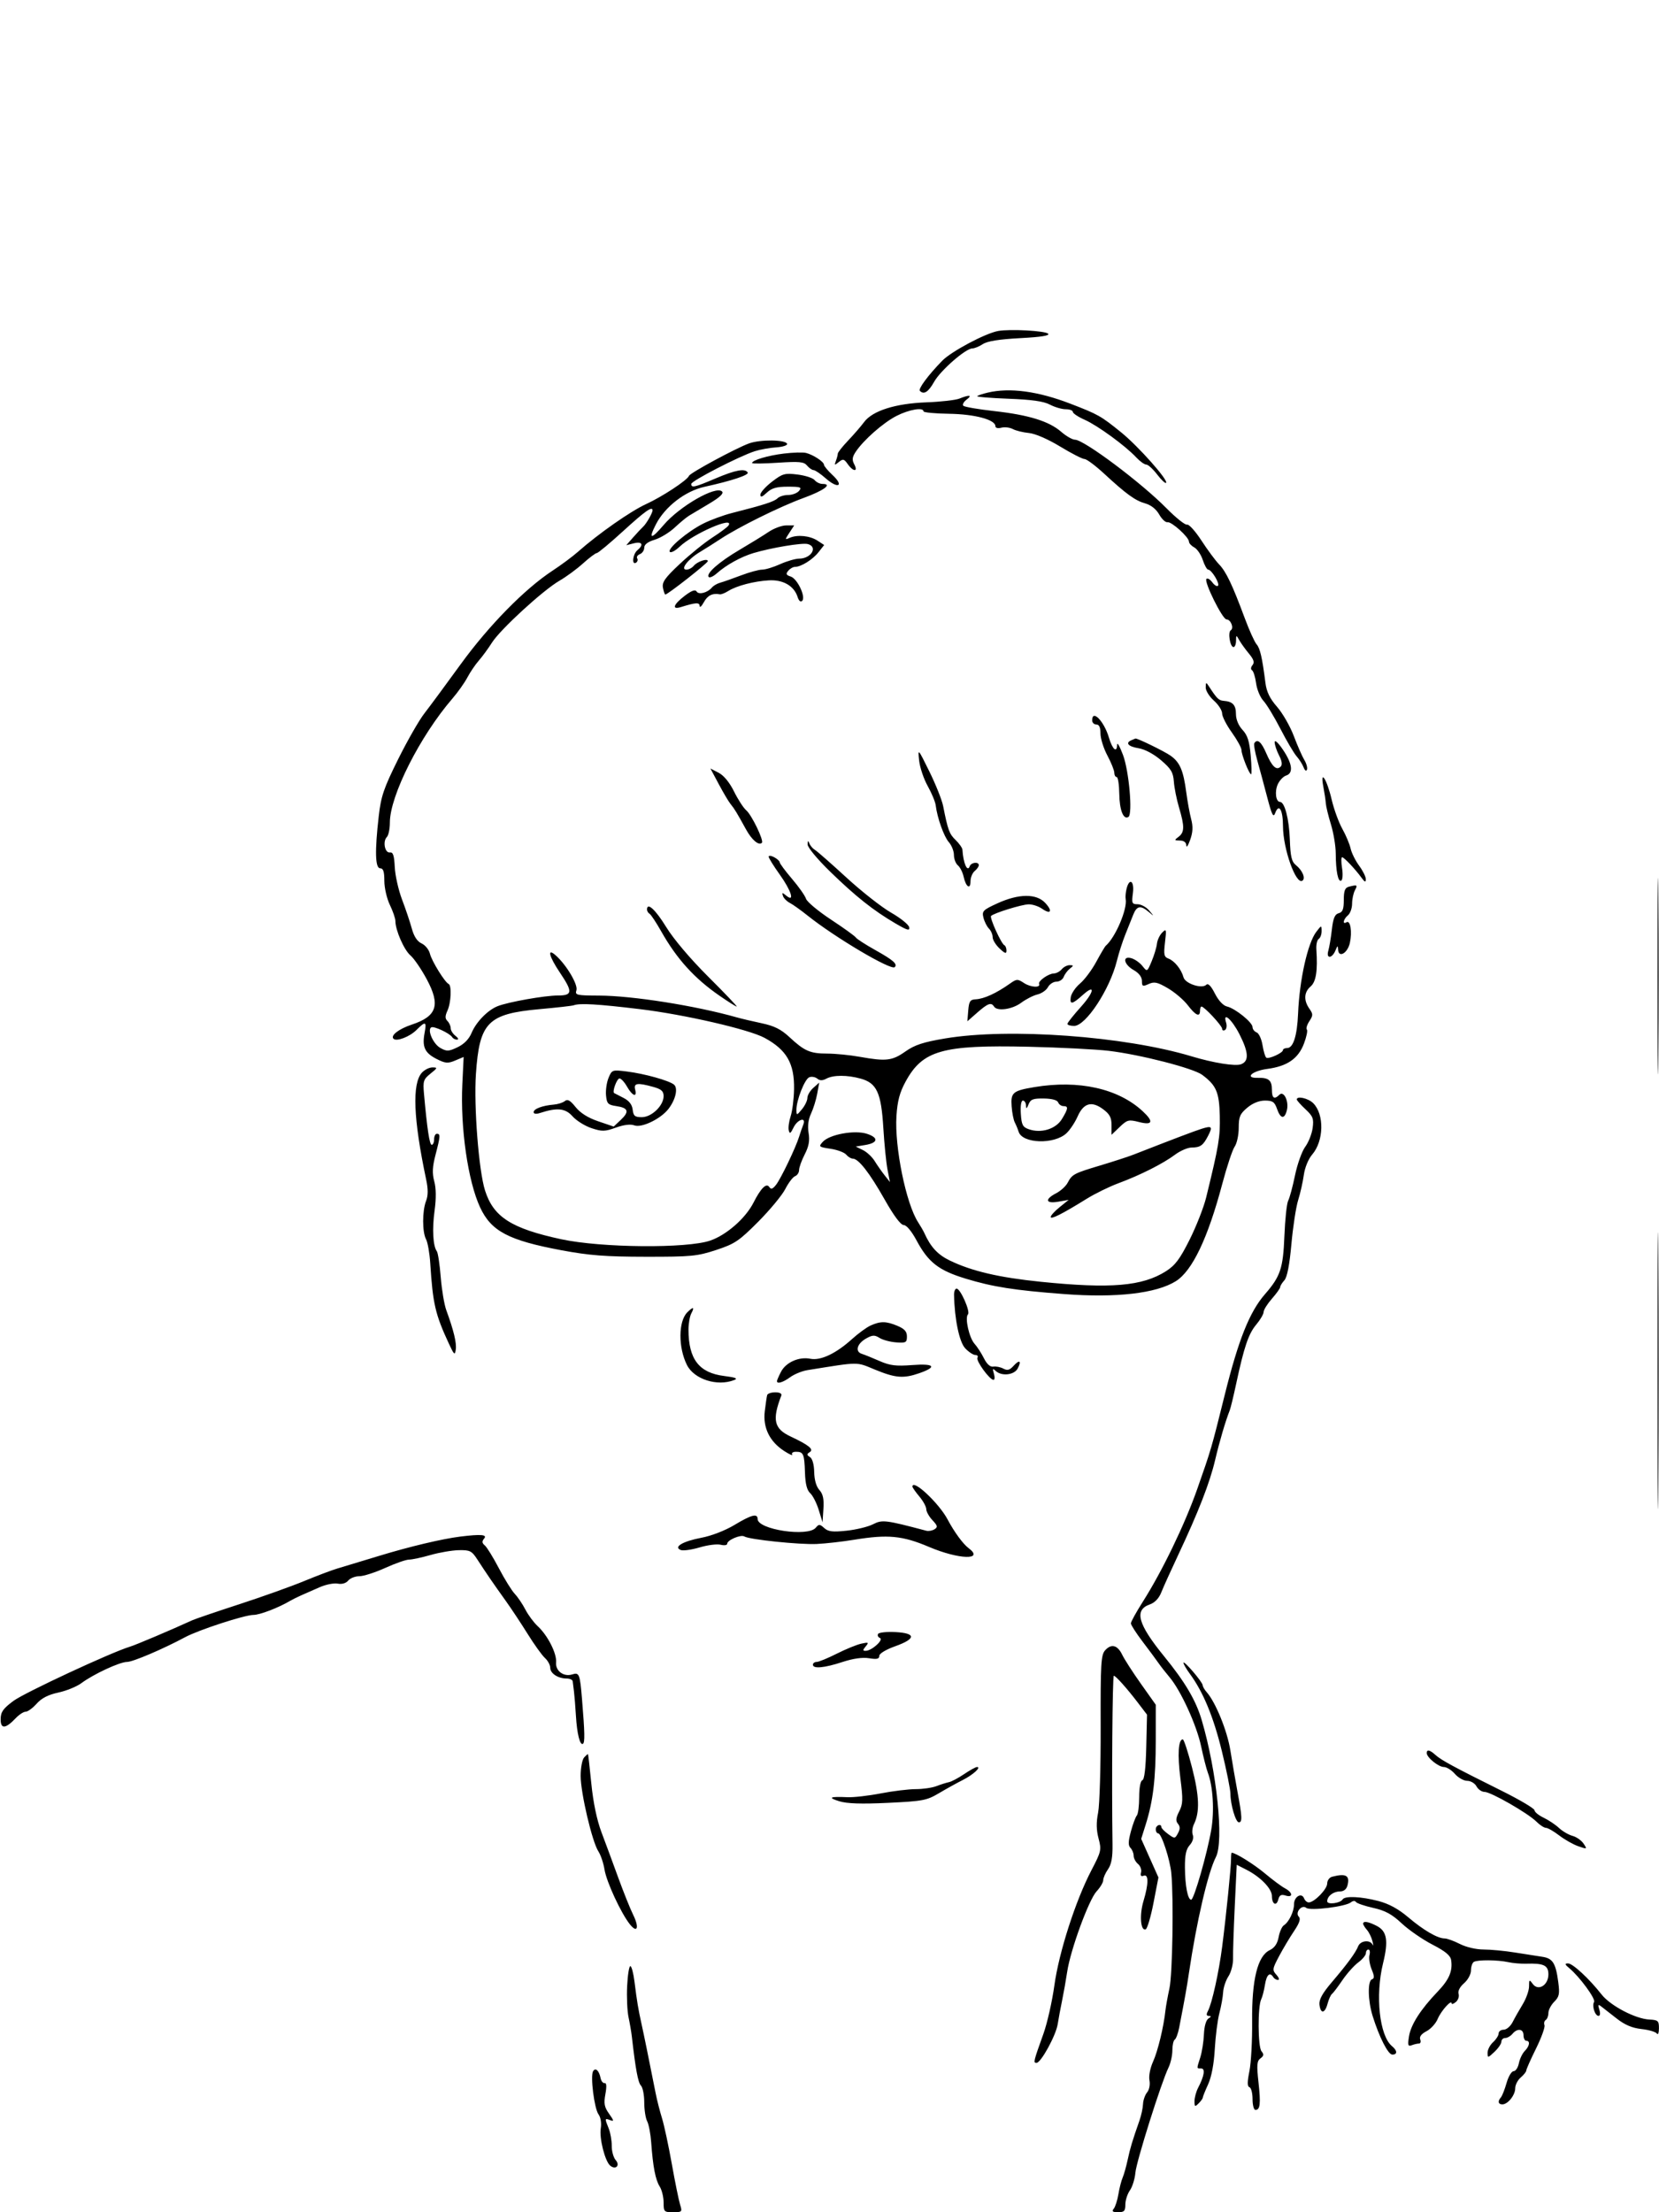 <svg id="svg" version="1.1" width="600" height="800" xmlns="http://www.w3.org/2000/svg"><path d="M361.000 119.692 C 356.396 120.512,344.058 127.077,340.761 130.462 C 335.656 135.704,331.989 140.656,332.692 141.358 C 334.146 142.812,335.753 141.784,337.845 138.062 C 340.166 133.933,349.255 126.000,351.666 126.000 C 352.438 126.000,354.146 125.296,355.460 124.434 C 357.087 123.368,361.396 122.682,368.972 122.282 C 376.534 121.883,379.769 121.369,379.075 120.675 C 378.010 119.610,365.334 118.921,361.000 119.692 M357.199 141.986 C 355.384 142.416,353.677 142.989,353.407 143.259 C 353.137 143.529,358.223 143.949,364.708 144.193 C 373.127 144.508,377.415 145.116,379.700 146.317 C 381.461 147.243,384.048 148.000,385.450 148.000 C 386.853 148.000,388.000 148.429,388.000 148.953 C 388.000 149.477,389.933 150.762,392.297 151.807 C 396.955 153.868,407.033 161.220,410.924 165.398 C 412.258 166.829,413.892 168.000,414.556 168.000 C 415.219 168.000,416.986 169.605,418.482 171.566 C 419.978 173.527,421.434 174.899,421.718 174.615 C 422.634 173.699,411.680 161.375,405.496 156.365 C 398.145 150.410,397.189 149.869,387.178 146.009 C 375.395 141.464,365.186 140.095,357.199 141.986 M347.000 144.137 C 345.625 144.692,340.225 145.306,335.000 145.500 C 323.812 145.917,315.534 148.548,312.500 152.652 C 311.400 154.140,308.813 157.131,306.750 159.299 C 304.688 161.467,303.000 163.600,303.000 164.039 C 303.000 164.477,302.691 165.661,302.313 166.668 C 301.701 168.298,301.817 168.344,303.357 167.091 C 304.880 165.851,305.271 165.941,306.601 167.841 C 308.560 170.638,310.451 170.712,308.964 167.933 C 308.106 166.329,308.209 165.330,309.425 163.473 C 312.214 159.218,319.379 152.892,324.217 150.415 C 328.762 148.088,333.999 147.197,334.000 148.750 C 334.001 149.162,338.163 149.561,343.250 149.634 C 352.549 149.770,360.000 151.770,360.000 154.130 C 360.000 154.768,360.911 154.995,362.162 154.668 C 363.351 154.357,365.212 154.578,366.298 155.159 C 367.384 155.741,370.003 156.383,372.118 156.587 C 374.409 156.807,378.975 158.785,383.412 161.479 C 387.508 163.965,391.476 166.000,392.228 166.000 C 392.981 166.000,396.155 168.363,399.282 171.250 C 407.404 178.750,410.576 181.043,414.258 182.072 C 416.266 182.634,418.159 184.143,419.231 186.037 C 420.183 187.720,421.533 188.983,422.231 188.844 C 423.685 188.555,430.000 194.263,430.000 195.866 C 430.000 196.451,430.864 197.392,431.920 197.957 C 432.976 198.522,434.361 200.563,434.997 202.492 C 435.634 204.422,436.518 206.000,436.963 206.000 C 438.181 206.000,441.257 211.076,440.498 211.835 C 440.134 212.199,439.203 211.630,438.429 210.571 C 437.654 209.512,436.708 208.959,436.326 209.341 C 435.349 210.318,442.125 224.000,443.586 224.000 C 445.127 224.000,446.365 227.156,445.125 227.923 C 443.988 228.626,444.865 234.000,446.117 234.000 C 446.602 234.000,447.014 232.988,447.030 231.750 C 447.060 229.563,447.092 229.556,448.190 231.500 C 448.812 232.600,450.386 234.788,451.690 236.362 C 453.452 238.490,453.783 239.557,452.981 240.523 C 452.355 241.277,452.286 242.059,452.817 242.387 C 453.319 242.697,453.979 244.806,454.283 247.074 C 454.587 249.341,455.768 252.189,456.907 253.401 C 458.046 254.613,460.821 259.182,463.074 263.553 C 465.327 267.924,467.965 272.400,468.936 273.500 C 469.907 274.600,471.046 276.400,471.467 277.500 C 471.916 278.671,472.418 279.007,472.679 278.311 C 472.925 277.657,472.495 276.082,471.723 274.811 C 470.951 273.540,469.235 269.634,467.910 266.130 C 466.584 262.627,463.866 257.894,461.869 255.612 C 459.263 252.635,458.077 250.198,457.665 246.982 C 456.480 237.707,455.733 234.456,454.450 232.992 C 453.723 232.163,451.792 227.888,450.159 223.492 C 445.637 211.319,443.444 206.734,440.860 204.046 C 439.562 202.696,436.700 198.828,434.500 195.449 C 432.300 192.071,429.964 189.492,429.309 189.717 C 428.653 189.943,425.278 187.251,421.809 183.734 C 412.674 174.477,392.043 159.031,388.785 159.011 C 387.841 159.005,385.591 157.715,383.785 156.145 C 379.379 152.316,372.027 150.045,359.537 148.655 C 353.832 148.020,348.823 147.158,348.405 146.740 C 347.988 146.321,348.513 145.323,349.573 144.521 C 351.790 142.844,350.629 142.670,347.000 144.137 M270.888 160.356 C 266.118 162.091,249.588 171.019,249.182 172.080 C 248.579 173.652,239.491 179.635,233.637 182.311 C 228.030 184.876,216.441 192.992,209.000 199.566 C 207.075 201.267,202.952 204.328,199.838 206.368 C 189.783 212.956,176.752 226.233,166.577 240.257 C 161.292 247.540,155.395 255.525,153.472 258.000 C 151.549 260.475,147.267 267.958,143.958 274.628 C 138.783 285.058,137.806 287.928,136.978 295.128 C 135.519 307.815,135.690 314.000,137.500 314.000 C 138.613 314.000,139.000 315.172,139.000 318.548 C 139.000 321.050,139.900 324.959,141.000 327.236 C 142.100 329.513,143.000 332.135,143.000 333.062 C 143.000 336.375,146.126 343.527,148.434 345.496 C 149.726 346.598,152.380 350.476,154.333 354.113 C 159.355 363.466,158.034 367.500,148.959 370.514 C 144.235 372.083,141.139 374.472,142.311 375.644 C 143.417 376.750,148.155 374.936,150.632 372.459 C 153.906 369.185,154.345 369.347,153.558 373.544 C 152.614 378.575,153.614 380.763,157.846 382.922 C 161.061 384.562,161.950 384.640,164.616 383.519 L 167.685 382.229 167.211 392.056 C 166.450 407.868,169.232 427.159,173.639 436.623 C 177.656 445.249,183.898 448.542,203.000 452.116 C 213.115 454.008,218.934 454.458,233.500 454.477 C 249.976 454.498,252.135 454.291,259.000 452.034 C 265.748 449.815,267.273 448.791,274.212 441.819 C 278.454 437.557,282.861 432.232,284.007 429.986 C 285.153 427.740,286.745 425.651,287.545 425.344 C 288.345 425.037,289.000 424.029,289.000 423.104 C 289.000 422.180,289.915 419.640,291.034 417.461 C 292.529 414.550,292.901 412.495,292.439 409.710 C 292.027 407.226,292.332 404.812,293.322 402.710 C 294.154 400.944,295.160 397.700,295.558 395.500 L 296.283 391.500 294.141 393.405 C 292.964 394.453,292.000 396.090,292.000 397.044 C 292.000 397.998,291.115 399.841,290.033 401.139 C 288.134 403.420,288.065 403.429,288.033 401.428 C 287.978 397.974,291.030 390.202,292.693 389.564 C 293.551 389.235,294.843 389.454,295.563 390.052 C 296.496 390.827,297.446 390.832,298.870 390.069 C 301.406 388.712,306.421 388.711,311.302 390.067 C 317.094 391.675,318.699 395.173,319.468 407.870 C 319.822 413.716,320.504 420.516,320.984 422.980 L 321.856 427.460 319.905 424.980 C 318.832 423.616,317.216 421.301,316.312 419.835 C 315.409 418.370,313.506 416.598,312.085 415.899 L 309.500 414.627 312.921 414.064 C 317.563 413.299,317.859 411.439,313.564 410.021 C 309.136 408.560,300.020 410.216,297.566 412.927 C 295.987 414.672,296.121 414.791,300.372 415.429 C 302.828 415.797,305.378 416.751,306.041 417.549 C 306.703 418.347,307.781 419.000,308.435 419.000 C 310.488 419.000,314.508 424.161,319.925 433.750 C 323.255 439.646,325.758 443.001,326.825 443.003 C 327.833 443.006,329.695 445.236,331.500 448.605 C 335.728 456.493,339.485 459.417,349.198 462.377 C 359.053 465.381,366.873 466.608,384.875 467.973 C 403.709 469.402,418.174 467.736,425.241 463.323 C 431.193 459.605,436.827 447.808,442.055 428.114 C 443.717 421.851,445.735 415.789,446.539 414.641 C 447.342 413.494,448.000 410.445,448.000 407.866 C 448.000 403.858,448.447 402.802,451.077 400.589 C 453.037 398.940,455.360 398.000,457.479 398.000 C 460.275 398.000,460.971 398.478,461.850 401.000 C 463.127 404.661,464.569 404.855,465.416 401.479 C 466.221 398.273,464.296 394.304,462.707 395.893 C 460.863 397.737,460.000 397.153,460.000 394.059 C 460.000 390.660,458.825 389.672,454.914 389.783 C 449.971 389.924,452.729 387.294,458.300 386.555 C 465.528 385.596,469.504 382.866,471.577 377.438 C 472.518 374.973,472.997 372.664,472.641 372.308 C 472.285 371.951,472.687 370.600,473.536 369.305 C 474.925 367.185,474.925 366.731,473.539 364.753 C 471.437 361.751,471.608 358.780,474.000 356.732 C 475.974 355.042,476.596 351.034,476.079 343.350 C 475.962 341.618,476.347 339.904,476.933 339.541 C 477.520 339.179,477.990 337.896,477.978 336.691 C 477.956 334.527,477.933 334.530,476.071 336.952 C 472.943 341.022,469.979 354.290,469.470 366.500 C 469.136 374.526,467.724 379.000,465.525 379.000 C 464.686 379.000,463.996 379.337,463.992 379.750 C 463.982 380.750,458.917 383.066,457.991 382.494 C 457.590 382.247,456.971 380.217,456.613 377.984 C 456.256 375.751,455.297 373.668,454.482 373.355 C 453.667 373.042,453.000 372.178,453.000 371.436 C 453.000 369.720,446.733 364.665,443.757 363.980 C 442.389 363.665,440.668 361.821,439.386 359.294 C 437.977 356.517,436.939 355.461,436.272 356.128 C 434.699 357.701,428.653 355.717,428.032 353.424 C 427.257 350.563,424.781 347.473,422.613 346.663 C 420.980 346.053,420.809 345.262,421.339 340.789 C 421.905 336.006,421.829 335.742,420.316 337.255 C 419.417 338.155,418.567 339.961,418.428 341.269 C 418.288 342.577,417.435 345.415,416.532 347.574 C 414.893 351.492,414.886 351.495,413.195 349.356 C 412.263 348.178,410.488 346.910,409.250 346.539 C 405.803 345.507,406.367 348.733,409.994 350.797 C 411.908 351.886,412.990 353.303,412.994 354.729 C 412.999 356.727,413.252 356.842,415.437 355.847 C 417.484 354.914,418.599 355.161,422.403 357.390 C 424.894 358.850,428.126 361.610,429.585 363.522 C 432.413 367.230,434.000 367.941,434.000 365.500 C 434.000 364.675,434.240 364.000,434.533 364.000 C 435.546 364.000,442.000 370.937,442.000 372.026 C 442.000 372.626,442.468 372.829,443.041 372.475 C 443.613 372.121,443.791 370.916,443.436 369.798 C 442.124 365.663,445.503 368.595,448.250 373.974 C 451.618 380.569,451.785 383.774,448.817 384.872 C 446.729 385.644,438.832 384.378,431.000 382.015 C 406.723 374.689,364.923 371.651,341.813 375.531 C 333.902 376.860,330.822 377.872,327.446 380.251 C 322.669 383.618,320.458 383.878,311.000 382.181 C 307.425 381.540,302.108 381.012,299.184 381.008 C 292.987 380.999,290.935 380.104,285.500 375.039 C 282.481 372.226,280.029 371.000,275.500 370.041 C 272.200 369.342,268.150 368.388,266.500 367.920 C 251.556 363.685,228.760 360.075,216.683 360.032 C 208.485 360.002,207.908 359.867,208.468 358.102 C 209.100 356.110,204.958 349.082,201.087 345.578 C 197.748 342.557,198.485 345.762,202.500 351.724 C 207.207 358.713,207.090 360.000,201.750 360.000 C 197.016 360.000,183.789 362.347,179.970 363.863 C 176.380 365.289,172.203 369.578,170.550 373.536 C 169.614 375.776,167.844 377.583,165.488 378.707 C 162.254 380.249,161.585 380.277,159.254 378.967 C 156.670 377.515,154.440 372.464,155.966 371.521 C 156.879 370.957,162.678 373.670,163.539 375.063 C 163.858 375.578,164.654 375.986,165.309 375.968 C 165.967 375.951,165.716 375.341,164.750 374.608 C 163.788 373.877,163.000 372.632,163.000 371.840 C 163.000 371.048,162.472 369.872,161.827 369.227 C 160.930 368.330,160.930 367.449,161.827 365.480 C 163.136 362.608,163.410 356.349,162.250 355.833 C 160.879 355.224,156.136 347.540,155.486 344.875 C 155.134 343.432,153.780 341.765,152.477 341.171 C 150.898 340.452,149.717 338.659,148.937 335.796 C 148.293 333.433,146.703 328.707,145.404 325.293 C 144.105 321.879,142.921 316.601,142.771 313.564 C 142.563 309.317,142.154 308.094,141.000 308.271 C 139.182 308.549,138.347 304.253,139.915 302.685 C 140.512 302.088,141.000 299.735,141.000 297.457 C 141.000 287.801,151.889 266.220,163.627 252.613 C 165.578 250.351,168.008 246.925,169.027 245.000 C 170.045 243.075,171.918 240.313,173.189 238.862 C 174.460 237.411,176.601 234.486,177.946 232.362 C 180.977 227.576,196.475 213.375,202.360 209.992 C 204.760 208.612,208.587 205.799,210.864 203.742 C 213.142 201.684,215.383 200.000,215.843 200.000 C 216.304 200.000,220.621 196.400,225.438 192.000 C 233.350 184.774,236.000 182.908,236.000 184.566 C 236.000 185.520,233.738 189.441,232.576 190.500 C 231.973 191.050,230.359 192.774,228.990 194.331 L 226.500 197.163 229.250 196.473 C 232.275 195.714,232.911 196.999,230.500 199.000 C 228.841 200.377,228.398 204.490,230.016 203.490 C 230.575 203.144,230.772 202.440,230.453 201.924 C 230.134 201.408,230.577 200.716,231.437 200.386 C 232.296 200.056,233.000 199.005,233.000 198.051 C 233.000 196.914,234.291 195.928,236.750 195.189 C 238.813 194.569,242.075 192.591,244.000 190.793 C 245.925 188.996,248.249 187.069,249.164 186.512 C 250.080 185.956,253.379 183.984,256.495 182.131 C 260.364 179.830,261.836 178.436,261.136 177.736 C 258.920 175.520,245.755 183.087,239.970 189.903 C 235.455 195.221,234.394 195.102,237.231 189.596 C 240.519 183.214,247.831 177.574,254.804 176.042 C 264.586 173.892,270.979 171.775,270.420 170.870 C 269.457 169.312,266.021 169.944,258.840 173.000 C 251.205 176.249,250.000 176.523,250.000 175.009 C 250.000 173.917,267.442 164.935,273.000 163.164 C 274.925 162.551,278.412 161.926,280.748 161.775 C 283.085 161.624,284.850 161.050,284.670 160.500 C 284.170 158.972,274.956 158.876,270.888 160.356 M283.500 164.023 C 277.704 164.723,272.000 166.422,272.000 167.448 C 272.000 167.722,276.169 167.673,281.265 167.338 C 289.115 166.822,290.738 166.979,291.888 168.365 C 292.634 169.264,293.693 170.000,294.240 170.000 C 294.788 170.000,296.785 171.360,298.678 173.022 C 303.105 176.909,305.372 175.789,301.121 171.815 C 299.404 170.211,298.000 168.523,298.000 168.064 C 298.000 166.998,294.103 164.437,291.500 163.793 C 290.400 163.521,286.800 163.624,283.500 164.023 M279.193 174.205 C 276.887 175.978,275.000 178.085,275.000 178.888 C 275.000 179.963,275.611 179.775,277.314 178.174 C 279.091 176.506,280.863 176.000,284.937 176.000 C 289.542 176.000,290.080 176.199,289.000 177.500 C 288.315 178.325,286.550 179.000,285.078 179.000 C 283.605 179.000,281.858 179.542,281.196 180.204 C 280.016 181.384,276.286 182.588,264.731 185.521 C 261.558 186.327,256.833 188.072,254.231 189.399 C 248.478 192.333,241.215 198.509,242.260 199.577 C 242.679 200.005,244.254 199.174,245.760 197.731 C 250.699 193.003,265.673 186.484,263.493 190.012 C 263.149 190.568,260.535 192.526,257.684 194.363 C 254.833 196.201,249.529 200.490,245.897 203.895 C 240.494 208.961,239.379 210.533,239.764 212.543 C 240.022 213.894,240.409 215.000,240.623 215.000 C 241.494 215.000,256.000 203.610,256.000 202.926 C 256.000 201.789,252.210 203.042,250.910 204.608 C 250.275 205.374,249.080 206.000,248.256 206.000 C 245.914 206.000,248.800 202.222,253.122 199.630 C 255.075 198.458,258.434 196.335,260.586 194.912 C 267.100 190.603,282.119 183.179,290.510 180.120 C 297.996 177.391,301.234 175.000,297.444 175.000 C 296.496 175.000,295.221 174.377,294.610 173.615 C 294.000 172.853,291.224 171.949,288.443 171.606 C 283.813 171.035,283.033 171.254,279.193 174.205 M277.988 192.352 C 276.070 193.646,271.307 196.580,267.404 198.874 C 260.026 203.209,255.171 207.504,256.333 208.667 C 256.704 209.038,258.019 208.437,259.254 207.332 C 262.619 204.323,268.011 201.340,272.500 200.004 C 279.039 198.059,290.120 196.219,292.129 196.744 C 295.915 197.734,293.435 201.984,289.050 202.022 C 287.647 202.034,284.538 202.934,282.141 204.022 C 279.743 205.110,276.812 206.000,275.627 206.000 C 274.441 206.000,271.003 206.938,267.986 208.084 C 264.969 209.231,261.600 210.413,260.500 210.712 C 259.400 211.011,258.050 211.788,257.500 212.440 C 255.880 214.358,252.732 215.185,251.938 213.900 C 251.435 213.086,250.124 213.566,247.608 215.485 C 243.521 218.603,242.855 220.588,246.250 219.536 C 251.650 217.862,253.000 217.782,253.040 219.133 C 253.062 219.885,253.751 219.262,254.572 217.750 C 255.899 215.304,257.682 214.433,260.366 214.920 C 260.843 215.007,262.193 214.472,263.366 213.732 C 266.382 211.830,272.712 210.172,278.098 209.872 C 283.242 209.586,287.192 211.879,288.465 215.889 C 288.914 217.303,289.557 217.843,290.122 217.278 C 291.516 215.884,288.381 209.256,285.964 208.489 C 284.311 207.964,284.131 207.547,285.070 206.416 C 285.716 205.637,286.813 205.000,287.508 205.000 C 289.714 205.000,293.906 202.390,296.024 199.696 L 298.072 197.093 295.666 195.517 C 292.941 193.732,288.411 193.268,285.626 194.488 C 283.820 195.279,283.815 195.212,285.491 192.655 L 287.230 190.000 284.353 190.000 C 282.771 190.000,279.907 191.058,277.988 192.352 M436.059 248.585 C 436.026 249.731,437.350 251.872,439.000 253.342 C 440.650 254.813,442.000 256.911,442.000 258.005 C 442.000 259.100,443.575 262.188,445.500 264.867 C 447.425 267.547,449.000 270.418,449.000 271.247 C 449.000 272.965,451.794 280.000,452.476 280.000 C 452.723 280.000,452.659 276.962,452.334 273.250 C 451.880 268.057,451.197 265.911,449.372 263.945 C 447.923 262.385,447.000 260.170,447.000 258.254 C 447.000 254.972,445.830 253.690,442.618 253.453 C 440.800 253.320,440.108 252.652,437.309 248.337 C 436.180 246.596,436.115 246.609,436.059 248.585 M395.000 260.500 C 395.000 261.325,395.675 262.000,396.500 262.000 C 397.526 262.000,398.000 263.029,398.000 265.258 C 398.000 267.050,399.125 270.629,400.500 273.212 C 401.875 275.795,403.000 278.604,403.000 279.454 C 403.000 280.304,403.386 281.000,403.858 281.000 C 404.331 281.000,404.756 283.736,404.803 287.081 C 404.887 292.977,406.301 296.550,408.110 295.432 C 409.701 294.448,408.331 278.795,406.146 273.000 C 405.005 269.975,404.056 268.288,404.036 269.250 C 403.970 272.438,402.336 271.065,401.060 266.750 C 399.297 260.789,395.000 256.357,395.000 260.500 M409.250 267.662 C 406.859 268.627,408.023 269.980,411.759 270.578 C 414.028 270.940,417.250 272.655,419.886 274.903 C 423.523 278.004,424.302 279.301,424.541 282.654 C 424.699 284.869,425.541 289.084,426.414 292.022 C 428.445 298.860,428.412 300.967,426.250 302.608 C 424.629 303.838,424.666 303.939,426.750 303.968 C 428.197 303.989,429.016 304.625,429.044 305.750 C 429.068 306.712,429.693 305.803,430.434 303.728 C 431.418 300.969,431.516 298.955,430.800 296.228 C 430.261 294.178,429.462 289.800,429.025 286.500 C 427.974 278.563,426.715 275.640,423.319 273.254 C 421.012 271.633,411.065 266.795,410.623 267.079 C 410.555 267.122,409.938 267.385,409.250 267.662 M461.000 268.399 C 461.000 269.334,461.713 271.479,462.585 273.165 C 463.640 275.204,463.836 276.564,463.172 277.228 C 461.656 278.744,460.030 277.237,457.953 272.390 C 456.178 268.251,454.721 267.024,453.645 268.766 C 453.384 269.187,453.869 271.999,454.721 275.016 C 455.573 278.032,457.192 284.040,458.320 288.367 C 459.974 294.714,460.525 295.812,461.176 294.053 C 462.539 290.369,463.999 292.816,464.015 298.809 C 464.037 306.941,468.651 319.952,470.999 318.501 C 472.270 317.715,471.096 314.811,468.735 312.905 C 467.131 311.610,466.708 309.866,466.486 303.619 C 466.222 296.179,464.616 290.000,462.946 290.000 C 461.424 290.000,460.936 286.235,462.121 283.634 C 462.771 282.207,464.135 280.774,465.152 280.452 C 467.839 279.599,467.409 276.157,463.982 271.100 C 462.234 268.520,461.000 267.403,461.000 268.399 M332.417 275.038 C 332.685 277.534,334.079 281.679,335.516 284.250 C 336.953 286.820,338.255 289.953,338.409 291.212 C 338.971 295.784,341.382 302.548,343.170 304.564 C 344.176 305.700,345.000 307.782,345.000 309.192 C 345.000 310.602,345.646 312.291,346.436 312.947 C 347.225 313.602,348.160 315.452,348.513 317.058 C 349.331 320.785,351.000 321.875,351.000 318.681 C 351.000 317.341,351.675 315.685,352.500 315.000 C 353.325 314.315,354.000 313.360,354.000 312.878 C 354.000 311.524,351.224 311.840,350.720 313.250 C 349.886 315.586,348.375 312.183,348.074 307.290 C 348.033 306.625,346.929 305.050,345.621 303.790 C 343.328 301.583,342.824 300.211,341.102 291.500 C 340.667 289.300,338.426 283.675,336.121 279.000 C 331.973 270.586,331.936 270.546,332.417 275.038 M259.977 283.617 C 261.651 286.753,263.561 289.971,264.221 290.766 C 265.583 292.407,266.535 293.970,269.795 299.913 C 271.917 303.782,274.430 305.904,275.555 304.778 C 276.335 303.998,271.861 294.714,269.905 293.051 C 268.901 292.198,266.912 289.137,265.486 286.248 C 263.863 282.961,261.778 280.419,259.913 279.455 L 256.934 277.915 259.977 283.617 M478.605 284.500 C 479.024 286.700,479.425 289.400,479.497 290.500 C 479.569 291.600,480.402 295.030,481.348 298.123 C 482.294 301.215,483.078 305.940,483.089 308.623 C 483.118 315.073,483.946 319.152,485.084 318.448 C 485.590 318.135,485.721 316.106,485.374 313.940 C 485.028 311.773,485.034 310.000,485.388 310.000 C 486.085 310.000,490.123 314.272,492.478 317.500 C 493.616 319.061,493.943 319.158,493.968 317.944 C 493.986 317.089,492.899 314.896,491.552 313.071 C 490.206 311.246,488.818 308.447,488.467 306.850 C 488.116 305.253,486.761 302.036,485.456 299.700 C 484.151 297.365,482.414 292.586,481.596 289.082 C 479.893 281.781,477.346 277.879,478.605 284.500 M599.468 353.000 C 599.468 384.625,599.595 397.562,599.749 381.750 C 599.904 365.937,599.904 340.062,599.749 324.250 C 599.595 308.437,599.468 321.375,599.468 353.000 M292.079 305.342 C 292.034 306.398,295.521 310.613,300.250 315.219 C 309.422 324.152,315.871 329.268,323.827 333.922 C 328.143 336.448,329.091 336.712,328.822 335.316 C 328.640 334.369,325.700 331.998,322.289 330.047 C 318.877 328.096,311.602 322.380,306.121 317.343 C 300.641 312.307,295.512 307.807,294.725 307.343 C 293.937 306.880,293.038 305.825,292.726 305.000 C 292.290 303.849,292.140 303.929,292.079 305.342 M278.000 309.802 C 278.000 310.282,279.800 313.188,282.000 316.260 C 286.196 322.120,287.548 326.523,284.337 323.872 C 282.912 322.696,282.745 322.714,283.166 324.000 C 283.437 324.825,284.540 325.950,285.618 326.500 C 286.697 327.050,289.586 329.106,292.039 331.068 C 301.960 339.004,322.292 351.041,323.588 349.746 C 324.695 348.638,323.069 347.211,316.535 343.557 C 312.989 341.574,309.828 339.531,309.510 339.017 C 309.193 338.502,305.155 335.594,300.538 332.553 C 295.920 329.513,291.856 326.121,291.505 325.017 C 291.155 323.912,288.873 320.671,286.434 317.814 C 283.995 314.957,282.000 312.271,282.000 311.845 C 282.000 311.419,281.100 310.589,280.000 310.000 C 278.900 309.411,278.000 309.322,278.000 309.802 M407.444 321.366 C 407.118 322.667,406.969 324.354,407.114 325.116 C 407.795 328.698,403.406 339.006,399.924 342.000 C 399.604 342.275,398.049 344.900,396.467 347.833 C 394.886 350.766,392.237 354.306,390.581 355.699 C 388.925 357.093,387.421 359.345,387.239 360.704 C 386.876 363.415,387.822 363.211,391.679 359.744 C 396.216 355.665,395.740 358.732,391.017 364.000 C 388.305 367.025,386.067 369.837,386.043 370.250 C 386.019 370.663,387.111 371.000,388.468 371.000 C 392.696 371.000,401.371 357.809,403.924 347.500 C 404.605 344.750,405.975 340.475,406.970 338.000 C 407.964 335.525,409.268 332.262,409.867 330.750 C 411.132 327.559,412.522 327.309,415.421 329.750 C 417.498 331.498,417.498 331.498,415.595 329.250 C 414.547 328.012,412.678 327.000,411.440 327.000 C 409.393 327.000,409.239 326.640,409.727 323.000 C 410.317 318.597,408.471 317.275,407.444 321.366 M487.750 320.689 C 486.425 321.036,486.000 322.193,486.000 325.457 C 486.000 328.806,485.589 329.874,484.154 330.250 C 482.755 330.615,482.158 332.039,481.690 336.116 C 481.351 339.077,480.779 342.512,480.420 343.750 C 480.012 345.157,480.197 346.000,480.916 346.000 C 481.547 346.000,482.471 344.988,482.969 343.750 C 483.705 341.917,483.885 341.838,483.937 343.323 C 484.050 346.579,487.358 344.770,488.195 340.994 C 489.091 336.949,488.386 332.643,486.971 333.518 C 485.410 334.483,485.855 332.365,487.500 331.000 C 488.325 330.315,489.000 328.431,489.000 326.812 C 489.000 325.193,489.466 322.998,490.035 321.934 C 491.084 319.975,490.888 319.869,487.750 320.689 M360.765 326.656 C 355.486 329.066,355.082 329.480,355.684 331.877 C 356.043 333.309,356.936 335.079,357.669 335.812 C 358.401 336.544,359.000 337.932,359.000 338.897 C 359.000 339.862,360.125 341.708,361.500 343.000 C 363.468 344.849,364.000 345.010,364.000 343.758 C 364.000 342.883,363.663 342.017,363.250 341.833 C 362.136 341.338,357.823 331.844,358.435 331.232 C 359.488 330.178,369.568 327.064,372.027 327.033 C 373.418 327.015,375.584 327.721,376.842 328.602 C 380.056 330.853,380.805 329.486,377.996 326.496 C 374.798 323.091,368.446 323.150,360.765 326.656 M234.000 328.941 C 234.000 329.459,234.422 330.143,234.939 330.462 C 235.455 330.781,237.333 333.620,239.112 336.771 C 244.752 346.759,251.112 353.786,260.195 360.064 C 263.327 362.229,266.137 364.000,266.438 364.000 C 266.740 364.000,262.129 359.163,256.191 353.250 C 249.678 346.763,243.632 339.628,240.948 335.259 C 237.028 328.877,234.000 326.124,234.000 328.941 M384.000 350.500 C 383.315 351.325,382.023 352.014,381.128 352.032 C 379.203 352.069,375.368 354.778,375.803 355.793 C 376.440 357.280,372.789 357.092,370.381 355.514 C 368.020 353.967,367.696 353.978,365.290 355.681 C 360.288 359.221,355.897 361.228,352.817 361.383 C 350.868 361.481,350.449 362.122,350.180 365.415 L 349.860 369.330 353.465 366.165 C 357.280 362.816,358.498 362.379,359.500 364.000 C 360.616 365.806,366.072 365.046,369.317 362.631 C 371.068 361.329,373.725 359.973,375.221 359.619 C 376.718 359.266,378.421 358.082,379.006 356.988 C 379.592 355.895,380.969 355.000,382.067 355.000 C 383.164 355.000,384.358 354.212,384.719 353.250 C 385.081 352.288,386.079 350.952,386.938 350.282 C 388.347 349.183,388.340 349.060,386.872 349.032 C 385.977 349.014,384.685 349.675,384.000 350.500 M231.500 364.944 C 247.525 366.879,270.845 372.253,276.504 375.315 C 284.506 379.645,287.337 384.563,287.178 393.858 C 287.118 397.380,286.570 401.773,285.960 403.622 C 285.349 405.471,285.033 407.775,285.255 408.742 C 285.582 410.160,285.917 409.969,286.991 407.750 C 288.464 404.704,291.710 403.780,290.503 406.750 C 290.112 407.712,289.448 409.625,289.029 411.000 C 287.807 415.002,282.381 426.317,280.637 428.500 C 279.412 430.032,278.841 430.202,278.195 429.226 C 277.177 427.687,275.151 429.704,272.539 434.858 C 269.665 440.528,262.810 446.562,256.910 448.617 C 248.524 451.536,217.482 451.266,203.000 448.148 C 184.958 444.263,178.471 440.116,175.419 430.518 C 173.150 423.381,171.327 400.061,172.124 388.360 C 173.395 369.699,176.423 366.622,195.178 364.934 C 201.405 364.374,206.950 363.745,207.500 363.537 C 209.674 362.713,216.187 363.095,231.500 364.944 M401.000 380.011 C 412.359 381.358,431.581 386.297,434.793 388.695 C 439.907 392.513,440.957 394.971,441.153 403.576 C 441.326 411.208,440.820 414.235,436.234 433.000 C 435.360 436.575,432.667 443.453,430.249 448.284 C 426.729 455.319,425.022 457.594,421.677 459.715 C 413.121 465.138,401.696 466.100,376.402 463.526 C 361.365 461.996,351.534 459.704,343.572 455.872 C 339.184 453.760,336.584 450.978,334.348 446.000 C 333.978 445.175,332.943 443.375,332.049 442.000 C 327.680 435.282,323.496 414.761,324.214 403.571 C 324.561 398.161,325.380 395.073,327.499 391.178 C 333.677 379.828,340.756 377.817,372.000 378.533 C 383.275 378.792,396.325 379.457,401.000 380.011 M152.578 387.914 C 148.987 391.882,149.494 404.614,154.115 426.500 C 154.866 430.054,154.857 432.314,154.086 434.315 C 152.686 437.943,152.690 445.552,154.092 448.172 C 154.692 449.294,155.374 453.202,155.607 456.856 C 156.542 471.543,157.412 475.282,162.388 486.000 C 164.241 489.990,164.518 490.223,164.834 488.054 C 165.183 485.658,164.111 481.195,161.408 473.798 C 160.664 471.762,159.757 466.362,159.393 461.798 C 159.028 457.234,158.397 453.050,157.991 452.500 C 156.594 450.611,156.254 444.491,157.174 437.783 C 157.778 433.375,157.738 429.740,157.056 427.209 C 156.266 424.272,156.373 421.986,157.509 417.627 C 159.270 410.868,159.325 410.000,158.000 410.000 C 157.450 410.000,157.000 410.900,157.000 412.000 C 157.000 413.100,156.612 414.000,156.138 414.000 C 155.346 414.000,154.486 408.323,153.337 395.500 C 152.931 390.963,153.149 390.292,155.695 388.255 C 158.262 386.201,158.322 386.010,156.405 386.005 C 155.253 386.002,153.531 386.861,152.578 387.914 M220.089 389.786 C 219.410 391.423,219.001 394.279,219.178 396.131 C 219.463 399.118,219.888 399.557,222.921 400.000 C 227.269 400.636,227.697 401.997,224.494 405.006 L 221.949 407.397 216.355 405.495 C 212.654 404.237,209.885 402.496,208.171 400.348 C 206.229 397.914,205.261 397.368,204.299 398.167 C 203.594 398.752,201.775 399.333,200.258 399.458 C 196.191 399.793,193.000 400.991,193.000 402.184 C 193.000 402.822,193.882 402.947,195.250 402.503 C 201.535 400.464,204.454 400.758,207.070 403.695 C 208.471 405.267,211.557 407.194,213.928 407.976 C 217.742 409.235,218.757 409.212,222.753 407.775 C 225.625 406.742,228.046 406.447,229.404 406.963 C 232.050 407.969,238.974 404.630,241.770 401.000 C 244.369 397.625,245.297 393.487,243.740 392.216 C 241.941 390.748,233.069 388.277,226.766 387.490 C 221.418 386.822,221.300 386.862,220.089 389.786 M226.797 392.994 C 228.731 396.394,230.496 397.003,229.710 394.000 C 229.102 391.675,230.541 391.467,236.250 393.053 C 239.199 393.871,240.000 394.587,240.000 396.401 C 240.000 399.832,235.674 404.000,232.114 404.000 C 229.614 404.000,229.082 403.561,228.816 401.282 C 228.603 399.445,227.527 398.066,225.500 397.032 C 223.850 396.189,222.333 395.408,222.130 395.297 C 221.327 394.855,223.102 390.000,224.066 390.000 C 224.631 390.000,225.860 391.347,226.797 392.994 M374.150 393.123 C 366.301 394.428,365.510 395.091,365.869 400.066 C 366.037 402.399,366.553 405.026,367.015 405.904 C 367.476 406.782,368.100 408.294,368.401 409.265 C 369.741 413.584,381.296 413.949,385.701 409.811 C 386.974 408.615,388.780 405.904,389.715 403.785 C 391.875 398.889,394.783 398.040,398.921 401.100 C 401.339 402.888,402.000 404.127,402.000 406.875 L 402.000 410.374 404.946 407.552 C 407.681 404.932,408.183 404.803,411.946 405.758 C 416.889 407.013,417.350 405.624,413.250 401.830 C 404.388 393.630,390.161 390.462,374.150 393.123 M382.700 398.660 C 382.983 399.397,383.841 400.000,384.607 400.000 C 386.468 400.000,386.361 400.896,384.044 404.696 C 381.847 408.298,376.550 409.928,372.098 408.371 C 369.865 407.590,369.457 406.797,369.195 402.731 C 369.012 399.887,369.311 398.000,369.945 398.000 C 370.525 398.000,371.029 398.788,371.063 399.750 C 371.114 401.139,371.307 401.054,371.998 399.339 C 372.723 397.542,373.654 397.191,377.527 397.249 C 380.444 397.293,382.378 397.820,382.700 398.660 M469.000 397.599 C 469.000 397.928,470.408 399.513,472.129 401.120 C 474.861 403.673,475.192 404.533,474.738 407.914 C 474.453 410.043,473.245 413.102,472.054 414.713 C 470.863 416.324,469.198 420.977,468.355 425.054 C 467.511 429.131,466.401 433.251,465.888 434.210 C 465.375 435.169,464.758 440.944,464.517 447.044 C 464.059 458.652,463.069 461.611,457.504 468.000 C 451.915 474.419,447.906 484.454,442.923 504.500 C 438.082 523.979,438.040 524.122,432.988 538.500 C 428.488 551.307,420.320 568.217,413.298 579.260 C 410.934 582.978,409.000 586.485,409.000 587.053 C 409.000 587.621,410.913 590.599,413.250 593.670 C 415.587 596.742,418.157 600.210,418.961 601.378 C 419.764 602.545,421.572 604.859,422.978 606.519 C 427.061 611.343,432.798 623.901,434.401 631.523 C 435.213 635.386,436.312 639.690,436.843 641.088 C 438.707 645.989,439.235 654.949,438.063 661.744 C 436.566 670.415,431.799 687.000,430.803 687.000 C 429.571 687.000,428.596 681.969,428.546 675.358 C 428.512 670.833,428.967 668.699,430.274 667.252 C 431.330 666.084,431.782 664.596,431.391 663.577 C 431.030 662.636,431.216 660.883,431.805 659.683 C 433.957 655.297,433.766 649.534,431.129 639.251 C 429.683 633.614,428.171 629.001,427.769 629.001 C 426.158 628.999,425.813 634.581,426.901 643.063 C 427.892 650.796,427.833 652.423,426.461 655.075 C 425.262 657.394,425.151 658.477,426.007 659.508 C 426.841 660.513,426.846 661.419,426.027 662.950 C 424.951 664.959,424.833 664.970,422.489 663.264 C 421.154 662.294,420.049 661.163,420.031 660.750 C 419.970 659.294,418.000 660.021,418.000 661.500 C 418.000 662.325,418.398 663.000,418.885 663.000 C 420.064 663.000,423.166 672.478,423.631 677.500 C 424.494 686.809,424.051 713.914,422.953 719.000 C 422.300 722.025,421.645 725.644,421.497 727.042 C 420.875 732.925,418.736 741.775,417.027 745.533 C 415.974 747.851,415.416 750.723,415.715 752.288 C 416.014 753.852,415.653 755.713,414.868 756.659 C 414.115 757.566,413.449 759.476,413.387 760.904 C 413.325 762.332,412.762 764.962,412.137 766.750 C 409.480 774.346,408.759 776.739,407.847 781.000 C 407.317 783.475,406.492 786.400,406.014 787.500 C 405.535 788.600,404.846 791.300,404.482 793.500 C 404.119 795.700,403.356 798.063,402.788 798.750 C 402.007 799.695,402.395 800.000,404.378 800.000 C 406.578 800.000,407.000 799.553,407.000 797.223 C 407.000 795.695,407.739 793.389,408.643 792.099 C 409.547 790.809,410.441 787.930,410.630 785.702 C 410.973 781.658,419.994 753.032,422.616 747.669 C 423.377 746.112,424.000 743.326,424.000 741.478 C 424.000 739.630,424.389 737.877,424.865 737.583 C 425.341 737.289,426.059 735.350,426.460 733.274 C 428.638 722.015,429.181 718.973,429.993 713.500 C 432.758 694.863,436.873 677.166,439.748 671.550 C 442.699 665.786,440.079 640.532,434.606 622.000 C 432.505 614.884,428.624 608.302,421.043 599.000 C 411.486 587.272,410.094 582.209,415.874 580.194 C 417.653 579.574,419.147 578.001,419.992 575.860 C 420.721 574.012,423.463 567.941,426.086 562.369 C 433.411 546.808,437.530 536.226,439.464 528.000 C 441.058 521.223,443.175 514.023,444.757 510.000 C 445.082 509.175,446.117 504.900,447.059 500.500 C 449.926 487.099,451.538 482.338,454.328 479.022 C 455.798 477.276,457.000 475.222,457.000 474.458 C 457.000 473.694,458.350 471.532,460.000 469.653 C 461.650 467.774,463.000 465.881,463.000 465.447 C 463.000 465.013,463.680 463.906,464.512 462.987 C 465.514 461.879,466.371 457.470,467.053 449.908 C 467.619 443.634,468.717 436.475,469.494 434.000 C 470.271 431.525,471.194 427.429,471.545 424.897 C 471.915 422.226,473.185 419.129,474.571 417.516 C 478.805 412.589,478.998 402.998,474.944 398.944 C 473.152 397.152,469.000 396.212,469.000 397.599 M434.500 408.227 C 431.921 409.046,424.592 411.828,410.000 417.527 C 408.075 418.279,402.675 420.039,398.000 421.438 C 388.360 424.324,387.747 424.649,386.120 427.740 C 385.471 428.971,383.604 430.671,381.970 431.515 C 377.723 433.712,378.148 435.372,382.750 434.566 L 386.500 433.910 383.250 436.528 C 381.462 437.967,380.000 439.571,380.000 440.093 C 380.000 441.109,384.173 439.001,393.000 433.526 C 396.025 431.650,401.200 429.114,404.500 427.891 C 412.352 424.981,420.652 420.796,424.944 417.580 C 426.839 416.161,429.539 414.993,430.944 414.985 C 434.104 414.966,435.118 414.248,436.920 410.752 C 438.661 407.373,438.318 407.014,434.500 408.227 M599.477 495.500 C 599.477 540.050,599.599 558.421,599.750 536.325 C 599.900 514.228,599.900 477.778,599.750 455.325 C 599.600 432.871,599.477 450.950,599.477 495.500 M345.044 468.250 C 345.215 477.007,346.944 485.311,349.066 487.571 C 350.322 488.907,351.972 490.000,352.733 490.000 C 353.495 490.000,353.843 490.445,353.507 490.988 C 352.863 492.031,357.917 499.000,359.317 499.000 C 359.767 499.000,359.829 497.988,359.455 496.750 C 358.900 494.914,359.017 494.730,360.088 495.750 C 362.199 497.761,366.780 497.280,368.046 494.914 C 369.563 492.079,368.720 491.547,366.535 493.962 C 365.152 495.489,364.322 495.707,362.863 494.927 C 361.826 494.372,360.197 494.049,359.243 494.209 C 358.121 494.397,356.922 493.329,355.847 491.181 C 354.933 489.355,353.410 487.006,352.463 485.960 C 350.513 483.805,348.882 476.528,350.075 475.306 C 351.024 474.334,347.348 466.000,345.971 466.000 C 345.437 466.000,345.020 467.012,345.044 468.250 M248.573 474.570 C 245.313 477.830,245.256 487.292,248.458 493.646 C 251.052 498.795,259.410 501.459,265.500 499.077 C 266.993 498.494,266.077 498.117,261.883 497.592 C 252.809 496.457,249.000 491.494,249.000 480.809 C 249.000 478.642,249.466 475.998,250.035 474.934 C 251.288 472.594,250.697 472.446,248.573 474.570 M314.892 479.331 C 313.457 479.974,310.440 482.168,308.187 484.207 C 302.348 489.489,296.809 492.112,293.070 491.364 C 288.967 490.543,284.231 492.652,282.453 496.091 C 281.654 497.636,281.000 499.148,281.000 499.450 C 281.000 500.582,283.169 499.935,285.790 498.023 C 287.281 496.936,290.075 495.794,292.000 495.485 C 311.225 492.404,309.443 492.416,316.507 495.317 C 323.871 498.342,326.768 498.573,332.465 496.590 C 339.079 494.288,337.985 493.024,329.914 493.643 C 324.016 494.096,321.848 493.827,318.096 492.177 C 315.568 491.066,312.679 489.898,311.676 489.581 C 309.135 488.780,309.954 485.883,313.245 484.036 C 315.550 482.742,316.307 482.711,318.107 483.835 C 319.280 484.567,321.986 485.291,324.120 485.443 C 327.630 485.693,328.000 485.490,328.000 483.309 C 328.000 481.503,327.130 480.534,324.532 479.449 C 320.477 477.755,318.465 477.730,314.892 479.331 M277.458 504.500 C 277.299 505.050,276.908 507.691,276.588 510.369 C 275.879 516.294,278.347 521.327,283.635 524.738 C 285.543 525.969,286.829 526.532,286.493 525.988 C 286.157 525.445,286.782 525.000,287.882 525.000 C 290.582 525.000,290.909 525.763,291.131 532.576 C 291.264 536.627,291.846 538.914,293.014 539.970 C 293.944 540.812,295.330 543.525,296.095 546.000 L 297.486 550.500 297.802 545.644 C 298.035 542.061,297.650 540.271,296.334 538.817 C 295.217 537.583,294.518 535.163,294.465 532.349 C 294.414 529.610,293.818 527.491,292.940 526.927 C 291.723 526.143,291.714 525.862,292.882 525.109 C 294.421 524.118,292.509 522.570,285.928 519.478 C 279.920 516.655,279.196 513.470,282.566 504.687 C 282.847 503.956,282.009 503.500,280.384 503.500 C 278.933 503.500,277.616 503.950,277.458 504.500 M330.000 537.606 C 330.000 537.939,331.125 539.548,332.500 541.182 C 333.875 542.816,335.000 544.877,335.000 545.762 C 335.000 546.647,336.001 548.436,337.224 549.738 C 339.108 551.744,339.223 552.246,337.974 553.030 C 337.163 553.538,335.825 553.776,335.000 553.557 C 320.212 549.643,319.079 549.505,315.743 551.215 C 313.959 552.130,309.662 553.177,306.194 553.543 C 301.109 554.080,299.540 553.894,298.088 552.579 C 296.478 551.123,296.152 551.112,295.021 552.475 C 292.188 555.889,274.000 553.148,274.000 549.308 C 274.000 547.197,271.757 547.775,265.635 551.461 C 262.288 553.477,257.303 555.410,253.694 556.091 C 246.940 557.366,243.422 559.457,246.222 560.532 C 247.090 560.865,250.155 560.438,253.033 559.583 C 255.911 558.728,259.331 558.296,260.633 558.623 C 261.935 558.949,263.000 558.790,263.000 558.269 C 263.000 556.936,267.929 554.838,269.207 555.628 C 271.027 556.753,289.221 558.640,295.403 558.345 C 298.649 558.191,304.724 557.503,308.903 556.818 C 321.088 554.820,326.383 555.325,335.970 559.400 C 346.813 564.009,356.219 564.274,350.250 559.802 C 348.268 558.318,345.072 553.942,342.724 549.500 C 339.594 543.576,330.000 534.608,330.000 537.606 M166.500 555.668 C 159.989 556.467,147.951 559.328,137.000 562.681 C 130.675 564.617,123.925 566.660,122.000 567.222 C 120.075 567.783,114.675 569.823,110.000 571.756 C 105.325 573.689,94.750 577.466,86.500 580.150 C 78.250 582.834,70.600 585.443,69.500 585.947 C 61.862 589.445,49.082 594.864,47.000 595.486 C 40.303 597.487,8.881 612.109,4.852 615.100 C 1.110 617.877,0.264 619.083,0.235 621.680 C 0.194 625.362,1.987 625.246,5.702 621.325 C 6.913 620.046,8.527 619.000,9.287 619.000 C 10.047 619.000,11.832 617.695,13.253 616.100 C 15.043 614.091,17.458 612.853,21.115 612.069 C 24.019 611.446,27.768 609.914,29.447 608.664 C 33.821 605.408,43.310 601.000,45.946 601.000 C 48.034 601.000,58.893 596.374,67.000 592.030 C 71.899 589.405,88.495 584.000,91.655 584.000 C 93.975 584.000,100.727 581.407,105.000 578.874 C 105.825 578.385,107.625 577.494,109.000 576.892 C 110.375 576.291,113.329 574.991,115.564 574.003 C 117.800 573.015,120.752 572.421,122.125 572.684 C 123.666 572.978,125.124 572.556,125.933 571.580 C 126.655 570.711,128.478 570.000,129.984 570.000 C 131.491 570.000,135.701 568.650,139.340 567.000 C 142.979 565.350,146.844 564.000,147.929 564.000 C 149.014 564.000,152.512 563.251,155.701 562.336 C 158.891 561.422,163.503 560.634,165.950 560.586 C 169.978 560.508,170.616 560.832,172.670 564.000 C 175.889 568.965,178.475 572.733,182.763 578.707 C 184.818 581.570,188.451 587.048,190.835 590.879 C 193.219 594.709,196.032 598.624,197.085 599.577 C 198.138 600.530,199.000 602.124,199.000 603.120 C 199.000 605.154,201.823 607.000,204.934 607.000 C 206.070 607.000,207.056 607.450,207.125 608.000 C 207.194 608.550,207.404 610.237,207.591 611.750 C 207.779 613.263,208.095 617.200,208.293 620.500 C 208.685 627.019,209.749 631.273,210.822 630.610 C 211.565 630.151,211.494 626.621,210.499 614.527 C 209.742 605.334,209.495 604.708,206.954 605.515 C 203.866 606.495,200.828 604.239,201.116 601.178 C 201.418 597.975,198.105 591.437,194.481 588.082 C 193.045 586.752,191.038 584.052,190.022 582.082 C 189.006 580.112,187.272 577.546,186.170 576.380 C 185.067 575.215,182.482 571.049,180.426 567.123 C 178.369 563.197,176.076 559.478,175.331 558.860 C 174.307 558.010,174.253 557.400,175.110 556.367 C 176.290 554.946,173.938 554.755,166.500 555.668 M317.582 590.867 C 317.255 591.396,317.553 592.059,318.244 592.341 C 319.722 592.943,315.309 596.942,313.128 596.978 C 311.972 596.996,311.969 596.742,313.108 595.370 C 314.321 593.909,314.152 593.808,311.480 594.396 C 309.841 594.757,305.849 596.391,302.609 598.026 C 299.369 599.662,296.107 601.000,295.359 601.000 C 294.612 601.000,294.000 601.450,294.000 602.000 C 294.000 603.557,298.106 603.185,304.658 601.034 C 308.564 599.752,311.925 599.276,314.323 599.665 C 317.130 600.120,318.000 599.922,318.000 598.825 C 318.000 597.980,320.370 596.542,323.750 595.335 C 331.334 592.627,331.369 590.598,323.838 590.203 C 320.724 590.039,317.909 590.338,317.582 590.867 M399.688 596.793 C 398.189 598.448,398.007 601.588,398.071 624.580 C 398.110 638.836,397.695 652.750,397.148 655.500 C 396.446 659.030,396.493 661.777,397.309 664.843 C 398.407 668.971,398.279 669.543,394.726 676.343 C 388.997 687.310,382.991 705.975,381.331 717.969 C 380.529 723.761,378.743 731.650,377.362 735.500 C 373.759 745.541,373.650 746.000,374.863 746.000 C 376.462 746.000,381.891 736.086,382.529 732.000 C 382.830 730.075,383.542 726.250,384.112 723.500 C 384.681 720.750,385.519 716.025,385.972 713.000 C 387.157 705.096,393.802 686.946,396.610 683.945 C 397.924 682.540,399.000 680.728,399.000 679.918 C 399.000 679.108,399.776 677.337,400.725 675.982 C 401.962 674.215,402.424 671.676,402.355 667.009 C 402.028 644.851,402.327 606.000,402.824 606.000 C 403.498 606.000,407.503 610.470,411.380 615.547 L 414.834 620.070 414.560 631.737 C 414.381 639.380,413.892 643.536,413.143 643.786 C 412.463 644.012,412.000 646.484,412.000 649.883 C 412.000 653.028,411.616 656.028,411.147 656.550 C 410.679 657.072,409.713 659.662,409.002 662.305 C 408.031 665.914,407.994 667.394,408.855 668.255 C 409.485 668.885,410.000 670.155,410.000 671.078 C 410.000 672.000,410.706 673.341,411.570 674.058 C 412.433 674.774,412.934 676.146,412.683 677.105 C 412.374 678.287,412.674 678.678,413.613 678.318 C 415.454 677.612,415.430 681.252,413.554 687.487 C 412.047 692.493,412.490 698.337,414.330 697.723 C 414.916 697.528,416.197 693.220,417.178 688.151 L 418.962 678.933 415.845 671.962 L 412.729 664.992 414.377 659.746 C 417.039 651.276,417.988 643.340,417.994 629.493 L 418.000 616.486 412.639 608.920 C 409.691 604.758,406.650 600.042,405.882 598.439 C 404.182 594.893,401.945 594.298,399.688 596.793 M428.015 601.317 C 428.007 601.766,429.053 603.566,430.340 605.317 C 435.135 611.841,438.870 620.862,441.891 633.212 C 443.601 640.204,445.003 647.179,445.006 648.712 C 445.013 652.609,446.903 659.000,448.047 659.000 C 449.334 659.000,449.251 657.044,447.583 648.100 C 446.804 643.920,445.632 637.125,444.980 633.000 C 443.866 625.953,439.634 615.551,436.405 611.921 C 435.632 611.053,434.983 609.928,434.962 609.421 C 434.915 608.247,428.035 600.221,428.015 601.317 M516.000 633.961 C 516.000 635.547,520.245 639.000,522.195 639.000 C 523.195 639.000,524.991 640.125,526.187 641.500 C 527.382 642.875,529.389 644.000,530.645 644.000 C 531.906 644.000,533.409 644.896,534.000 646.000 C 534.589 647.100,535.895 648.000,536.903 648.000 C 539.179 648.000,552.599 655.690,555.654 658.745 C 556.894 659.985,558.450 661.000,559.110 661.000 C 559.771 661.000,561.928 662.237,563.905 663.750 C 565.881 665.263,568.986 667.018,570.806 667.652 C 574.036 668.776,574.081 668.754,572.716 666.699 C 571.948 665.542,570.155 664.284,568.731 663.903 C 567.308 663.523,565.098 662.234,563.822 661.040 C 562.545 659.845,560.038 658.171,558.250 657.320 C 556.462 656.469,554.988 655.261,554.974 654.636 C 554.960 654.011,549.672 650.874,543.224 647.665 C 525.844 639.015,521.236 636.524,519.190 634.672 C 517.108 632.788,516.000 632.541,516.000 633.961 M211.250 635.559 C 210.563 636.305,210.000 639.298,210.000 642.210 C 210.000 648.369,214.154 666.060,216.408 669.500 C 217.258 670.798,218.257 673.756,218.628 676.075 C 219.340 680.527,224.593 691.865,227.807 695.886 C 230.520 699.281,231.271 697.057,228.979 692.416 C 227.916 690.262,225.493 684.225,223.594 679.000 C 221.696 673.775,218.972 666.404,217.541 662.620 C 215.879 658.226,214.555 651.904,213.875 645.120 C 213.291 639.279,212.742 634.433,212.656 634.351 C 212.570 634.269,211.938 634.812,211.250 635.559 M348.688 641.566 C 346.611 642.977,344.144 644.287,343.206 644.477 C 342.268 644.667,340.233 645.312,338.685 645.911 C 337.137 646.510,333.762 647.000,331.185 647.000 C 328.608 647.000,322.900 647.698,318.500 648.550 C 314.100 649.403,308.700 650.017,306.500 649.916 C 300.093 649.620,299.216 650.046,303.500 651.372 C 306.339 652.251,311.462 652.422,321.146 651.961 C 333.789 651.360,335.148 651.101,339.646 648.436 C 342.316 646.854,346.160 644.725,348.189 643.705 C 351.896 641.842,355.016 639.000,353.355 639.000 C 352.865 639.000,350.765 640.155,348.688 641.566 M445.227 672.250 C 445.247 675.080,443.451 692.799,442.010 704.000 C 440.817 713.266,438.333 724.480,436.860 727.250 C 436.201 728.491,436.304 729.004,437.215 729.015 C 438.152 729.026,438.110 729.277,437.060 729.942 C 436.188 730.493,435.539 732.756,435.415 735.676 C 435.302 738.329,434.713 742.072,434.105 743.993 C 432.744 748.295,432.722 748.000,434.406 748.000 C 435.972 748.000,435.554 750.715,433.331 754.973 C 432.606 756.363,432.010 758.545,432.006 759.821 C 432.001 761.885,432.167 761.976,433.500 760.643 C 434.325 759.818,435.000 758.881,435.000 758.561 C 435.000 758.240,435.871 756.071,436.935 753.739 C 438.160 751.054,439.043 746.385,439.344 741.000 C 439.606 736.325,440.355 730.475,441.010 728.000 C 441.664 725.525,442.274 722.121,442.364 720.435 C 442.454 718.749,443.320 716.161,444.288 714.683 C 445.256 713.206,446.004 710.310,445.951 708.248 C 445.897 706.187,446.174 697.718,446.566 689.429 L 447.278 674.357 450.816 676.161 C 455.860 678.733,460.000 683.000,460.000 685.628 C 460.000 688.627,461.630 689.522,462.316 686.899 C 462.727 685.328,463.365 684.981,464.930 685.478 C 467.726 686.365,467.589 684.382,464.750 682.880 C 463.512 682.226,460.250 679.804,457.500 677.499 C 453.518 674.161,446.833 670.000,445.452 670.000 C 445.320 670.000,445.219 671.013,445.227 672.250 M481.750 678.689 C 480.788 678.941,480.000 680.035,480.000 681.121 C 480.000 683.156,475.386 687.912,473.357 687.968 C 472.728 687.986,471.958 687.333,471.645 686.517 C 470.780 684.263,468.000 685.868,468.000 688.621 C 468.000 691.282,466.163 695.074,464.290 696.277 C 463.625 696.705,462.787 698.617,462.429 700.526 C 461.982 702.907,460.961 704.390,459.178 705.249 C 454.817 707.347,452.700 715.962,452.849 731.000 C 452.917 737.875,452.477 745.958,451.872 748.962 C 451.064 752.968,451.067 754.522,451.885 754.795 C 452.498 754.999,453.000 756.929,453.000 759.083 C 453.000 761.237,453.464 763.000,454.031 763.000 C 455.765 763.000,456.009 760.818,455.148 753.000 C 454.456 746.723,454.575 745.314,455.873 744.358 C 457.097 743.457,457.172 742.913,456.229 741.776 C 454.920 740.199,454.846 725.554,456.134 723.000 C 456.550 722.175,457.161 719.813,457.491 717.750 C 458.077 714.083,459.263 712.999,460.500 715.000 C 460.840 715.550,461.611 716.000,462.214 716.000 C 462.817 716.000,462.562 715.173,461.648 714.163 C 460.089 712.441,460.148 712.019,462.594 707.413 C 464.029 704.711,466.462 700.632,468.001 698.349 C 469.966 695.433,470.484 693.884,469.742 693.142 C 468.252 691.652,470.814 688.601,472.429 689.941 C 473.818 691.094,486.704 689.491,488.583 687.931 C 489.267 687.363,490.065 687.297,490.365 687.782 C 490.664 688.266,493.475 689.236,496.611 689.938 C 500.988 690.917,503.390 692.220,506.938 695.539 C 509.481 697.917,514.473 701.368,518.031 703.208 C 522.795 705.671,524.588 707.165,524.833 708.878 C 525.404 712.869,524.093 715.900,519.903 720.275 C 513.770 726.679,510.255 732.172,509.582 736.404 C 509.070 739.628,509.224 740.128,510.569 739.612 C 511.446 739.275,512.625 739.000,513.189 739.000 C 513.753 739.000,513.956 738.329,513.641 737.508 C 513.271 736.543,514.068 735.499,515.894 734.555 C 517.447 733.752,519.273 731.756,519.951 730.119 C 521.151 727.222,525.000 722.914,525.000 724.467 C 525.000 724.895,525.685 724.676,526.523 723.981 C 527.360 723.286,527.806 721.965,527.515 721.046 C 527.193 720.032,527.970 718.517,529.492 717.194 C 530.892 715.976,532.000 713.932,532.000 712.566 C 532.000 711.219,532.462 709.833,533.026 709.484 C 534.347 708.667,541.633 708.721,545.500 709.575 C 547.150 709.940,550.075 710.187,552.000 710.125 C 558.314 709.919,560.000 710.733,560.000 713.984 C 560.000 717.924,556.323 720.162,554.329 717.435 C 553.103 715.759,553.000 715.829,553.000 718.329 C 553.000 719.820,551.977 722.718,550.727 724.770 C 549.477 726.821,547.826 729.737,547.058 731.250 C 546.290 732.763,544.838 734.000,543.831 734.000 C 542.824 734.000,542.000 734.605,542.000 735.345 C 542.000 736.085,541.100 737.505,540.000 738.500 C 538.900 739.495,538.000 741.219,538.000 742.329 C 538.000 744.267,538.101 744.254,540.500 742.000 C 541.875 740.708,543.000 739.055,543.000 738.326 C 543.000 737.597,543.620 737.000,544.378 737.000 C 545.135 737.000,546.315 736.325,547.000 735.500 C 548.771 733.366,551.000 733.644,551.000 736.000 C 551.000 737.100,551.450 738.000,552.000 738.000 C 553.495 738.000,553.207 739.936,551.451 741.692 C 550.599 742.544,549.643 744.537,549.326 746.121 C 549.009 747.704,548.149 749.000,547.415 749.000 C 546.681 749.000,545.536 750.913,544.872 753.250 C 544.207 755.587,543.289 757.928,542.831 758.450 C 541.595 759.863,541.824 761.000,543.345 761.000 C 545.336 761.000,548.000 757.659,548.000 755.161 C 548.000 753.962,548.900 752.210,550.000 751.268 C 551.100 750.326,552.000 749.193,552.000 748.750 C 552.000 748.307,553.591 744.724,555.537 740.789 C 557.482 736.853,558.851 733.055,558.580 732.348 C 558.309 731.642,558.518 730.798,559.044 730.473 C 559.570 730.148,560.000 729.009,560.000 727.941 C 560.000 726.873,560.951 725.049,562.114 723.886 C 563.930 722.070,564.133 721.060,563.556 716.713 C 562.650 709.882,561.554 708.169,557.738 707.620 C 555.957 707.364,551.523 706.670,547.885 706.077 C 544.246 705.485,539.166 705.000,536.595 705.000 C 533.894 705.000,530.265 704.156,528.000 703.000 C 525.844 701.900,523.364 701.000,522.490 701.000 C 519.929 701.000,514.881 698.066,509.288 693.327 C 505.728 690.310,502.305 688.449,498.489 687.455 C 492.205 685.818,486.390 685.560,485.574 686.881 C 484.698 688.297,480.000 688.871,480.000 687.561 C 480.000 685.716,482.209 684.000,484.583 684.000 C 485.984 684.000,486.971 683.221,487.335 681.826 C 488.280 678.212,486.787 677.373,481.750 678.689 M493.000 695.671 C 493.000 696.040,493.622 697.053,494.382 697.921 C 495.142 698.790,496.038 700.625,496.372 702.000 C 496.707 703.375,496.723 703.938,496.407 703.250 C 495.550 701.382,492.039 701.742,491.218 703.783 C 490.244 706.201,487.421 710.058,481.704 716.779 C 478.234 720.858,476.989 723.120,477.204 724.959 C 477.602 728.377,479.175 728.177,480.136 724.585 C 480.564 722.982,481.273 721.407,481.710 721.085 C 482.148 720.763,483.848 718.522,485.489 716.105 C 487.130 713.688,489.716 710.791,491.236 709.667 C 492.756 708.543,494.000 707.034,494.000 706.312 C 494.000 705.590,494.408 705.000,494.906 705.000 C 495.405 705.000,495.577 705.903,495.288 707.007 C 494.999 708.111,495.355 710.444,496.079 712.191 C 497.085 714.620,497.113 715.462,496.198 715.767 C 494.576 716.308,494.696 723.452,496.421 729.000 C 498.805 736.670,502.027 743.000,503.547 743.000 C 505.447 743.000,505.398 741.575,503.442 739.952 C 498.894 736.178,497.327 721.677,500.201 709.966 C 502.204 701.805,501.626 698.375,497.926 696.462 C 494.892 694.893,493.000 694.589,493.000 695.671 M567.579 711.772 C 571.307 714.872,577.187 722.889,576.521 723.966 C 575.673 725.338,576.847 729.000,578.135 729.000 C 578.716 729.000,578.837 728.060,578.423 726.758 C 577.846 724.939,577.975 724.719,579.106 725.590 C 579.873 726.181,582.383 728.142,584.686 729.948 C 587.636 732.262,590.292 733.387,593.686 733.760 C 596.333 734.051,598.831 734.786,599.235 735.395 C 599.639 736.003,599.974 735.150,599.980 733.500 C 599.990 730.770,599.676 730.484,596.490 730.321 C 591.453 730.063,582.438 725.333,579.243 721.272 C 574.681 715.474,568.763 709.999,567.084 710.022 C 565.824 710.040,565.925 710.398,567.579 711.772 M226.814 718.250 C 226.621 722.237,226.849 727.300,227.320 729.500 C 227.791 731.700,228.330 734.850,228.517 736.500 C 229.848 748.235,230.762 753.162,231.802 754.202 C 232.461 754.861,233.000 757.590,233.000 760.266 C 233.000 762.942,233.474 766.017,234.053 767.099 C 234.632 768.181,235.290 771.639,235.515 774.783 C 236.143 783.558,237.057 788.287,238.596 790.715 C 239.368 791.933,240.000 794.520,240.000 796.465 C 240.000 799.821,240.173 800.000,243.413 800.000 C 246.679 800.000,246.789 799.881,245.965 797.250 C 245.491 795.737,244.140 789.100,242.963 782.500 C 241.786 775.900,240.192 768.475,239.421 766.000 C 238.650 763.525,237.618 759.475,237.128 757.000 C 234.615 744.314,232.932 736.054,232.034 732.000 C 230.819 726.509,230.373 723.835,229.469 716.602 C 229.085 713.521,228.408 711.000,227.967 711.000 C 227.525 711.000,227.006 714.263,226.814 718.250 M214.505 748.992 C 213.441 750.713,214.925 762.515,216.470 764.628 C 217.256 765.703,217.587 767.773,217.277 769.680 C 216.695 773.266,218.808 781.596,220.697 783.164 C 222.682 784.811,224.378 783.081,222.671 781.151 C 221.868 780.243,221.225 777.925,221.243 776.000 C 221.260 774.075,220.762 771.233,220.137 769.685 C 218.667 766.045,218.686 765.942,220.699 766.715 C 222.122 767.261,222.056 766.887,220.291 764.409 C 218.560 761.978,218.322 760.710,218.950 757.274 C 219.455 754.512,219.359 753.164,218.666 753.298 C 218.090 753.409,217.436 752.600,217.212 751.500 C 216.657 748.769,215.376 747.582,214.505 748.992 " stroke="none" fill="#000000" fill-rule="evenodd"/></svg>
